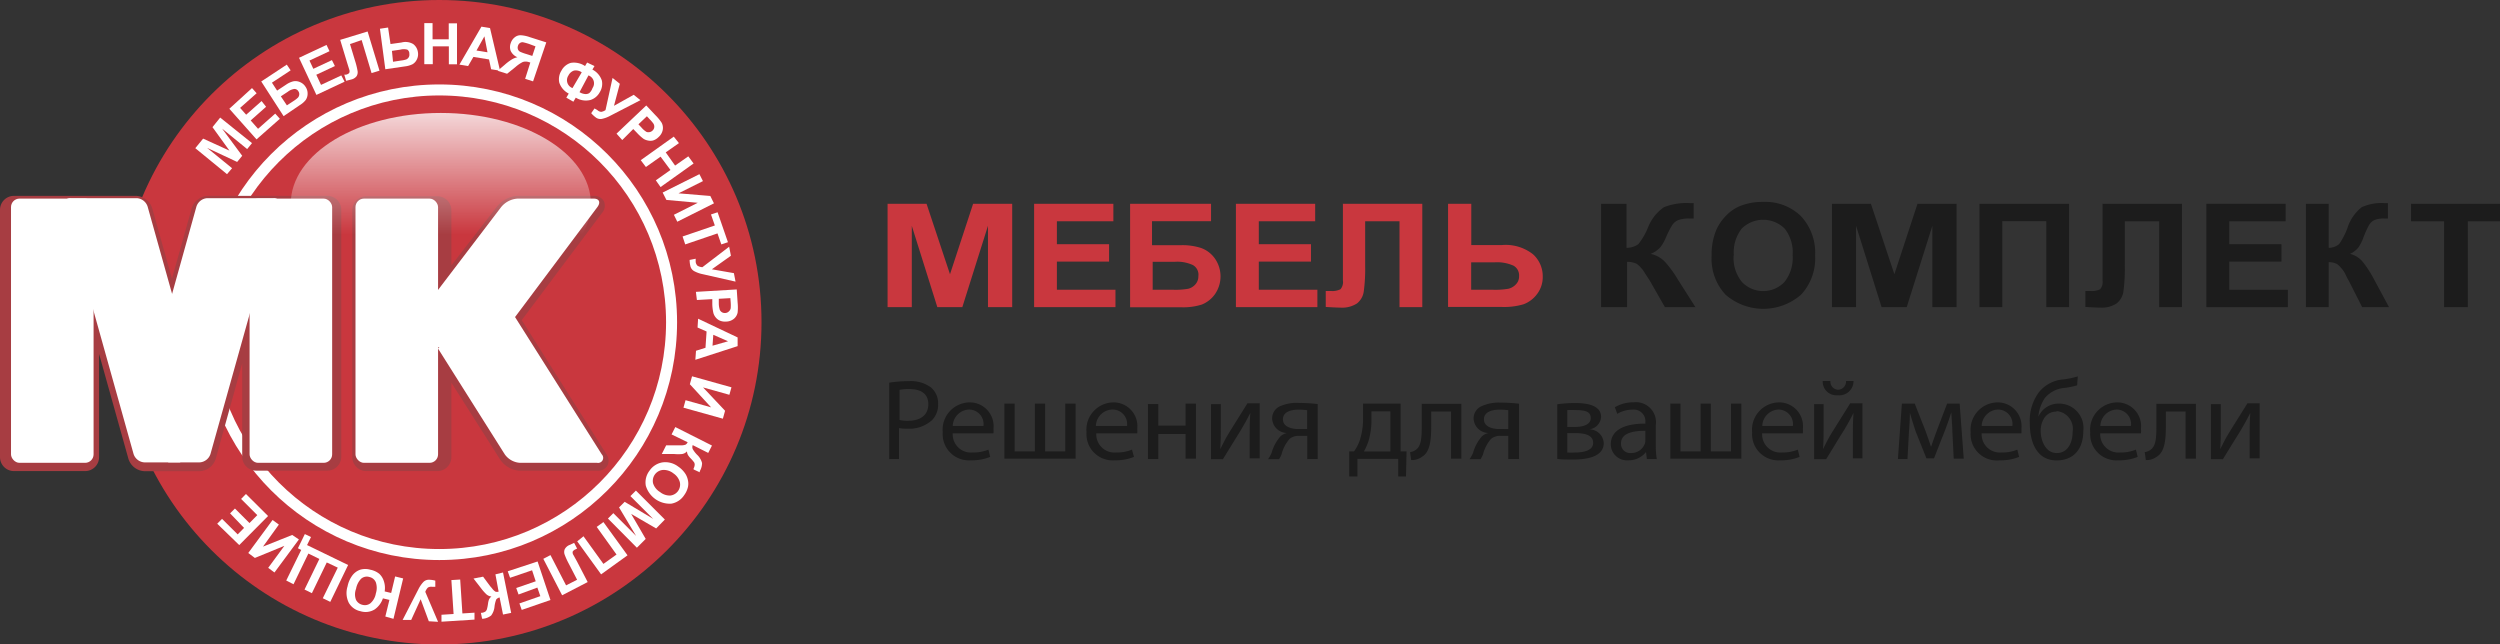<svg id="Layer_1" data-name="Layer 1" xmlns="http://www.w3.org/2000/svg" xmlns:xlink="http://www.w3.org/1999/xlink" width="227.08" height="58.54" viewBox="0 0 227.08 58.54"><rect x="0" y="0" width="227.08" height="58.54" fill="#333333" stroke="none"/><defs><style>.cls-1,.cls-2{fill:#c9373e;}.cls-2{stroke:#fff;stroke-miterlimit:10;}.cls-3{fill:#a73d42;}.cls-4{fill:#1c1c1c;}.cls-5{fill:#fff;}.cls-6{fill:url(#linear-gradient);}</style><linearGradient id="linear-gradient" x1="40.04" y1="10.26" x2="40.04" y2="26.76" gradientUnits="userSpaceOnUse"><stop offset="0" stop-color="#fff" stop-opacity="0.8"/><stop offset="0.67" stop-color="#fff" stop-opacity="0"/></linearGradient></defs><title>mebel_logo</title><circle class="cls-1" cx="39.9" cy="29.27" r="29.27"/><circle class="cls-2" cx="39.9" cy="29.27" r="21.1"/><path class="cls-3" d="M29.73,17.79H18.88a1.6,1.6,0,0,0-1.47,1.14l-1.79,6.38-1.79-6.38a1.6,1.6,0,0,0-1.47-1.14H1.27A1.27,1.27,0,0,0,0,19.06V41.52a1.27,1.27,0,0,0,1.27,1.27H7.73A1.27,1.27,0,0,0,9,41.52V32.15l2.66,9.51a1.6,1.6,0,0,0,1.47,1.14h5a1.6,1.6,0,0,0,1.47-1.14L22,33v8.48a1.27,1.27,0,0,0,1.27,1.27h6.46A1.27,1.27,0,0,0,31,41.52V19.06A1.27,1.27,0,0,0,29.73,17.79Z"/><path class="cls-3" d="M55.08,41.25L47.39,29.08l7.28-9.72a1,1,0,0,0,.18-1.09,1,1,0,0,0-.91-0.48H47a2.59,2.59,0,0,0-1.88,1L41,24.1v-5a1.27,1.27,0,0,0-1.27-1.27H33.27A1.27,1.27,0,0,0,32,19.06V41.52a1.27,1.27,0,0,0,1.27,1.27h6.46A1.27,1.27,0,0,0,41,41.52V34.76l4.44,7a2.32,2.32,0,0,0,1.81,1h7a1,1,0,0,0,.93-0.48A1,1,0,0,0,55.08,41.25Z"/><path class="cls-1" d="M80.62,27.9V18.51h3.54l2.13,6.4,2.1-6.4h3.55V27.9h-2.2V20.51L87.41,27.9H85.14l-2.32-7.39V27.9h-2.2Z"/><path class="cls-4" d="M166.4,27.9V18.51h3.54l2.13,6.4,2.1-6.4h3.55V27.9h-2.2V20.51l-2.33,7.39h-2.28l-2.32-7.39V27.9h-2.2Z"/><path class="cls-1" d="M93.93,27.9V18.51h7.2V20.1H96v2.08h4.74v1.58H96v2.56h5.32V27.9H93.93Z"/><path class="cls-1" d="M112.26,27.9V18.51h7.2V20.1h-5.12v2.08h4.74v1.58h-4.74v2.56h5.32V27.9h-7.39Z"/><path class="cls-4" d="M200.41,27.9V18.51h7.2V20.1h-5.12v2.08h4.74v1.58h-4.74v2.56h5.32V27.9h-7.39Z"/><path class="cls-1" d="M102.69,18.51H110v1.58h-5.36v2.18h2.65a5.52,5.52,0,0,1,1.82.26,2.62,2.62,0,0,1,1.24.95,2.83,2.83,0,0,1,0,3.25,2.68,2.68,0,0,1-1.18.93,5.53,5.53,0,0,1-1.88.25h-4.64V18.51Zm2,7.81h1.93a6.63,6.63,0,0,0,1.3-.09,1.25,1.25,0,0,0,.65-0.39,1.09,1.09,0,0,0,.28-0.76,1,1,0,0,0-.49-1,3.36,3.36,0,0,0-1.66-.3h-2v2.48Z"/><path class="cls-1" d="M122,18.51h7.19V27.9h-2.07V20.1H124v4a15.36,15.36,0,0,1-.13,2.4,1.68,1.68,0,0,1-.61,1.06,2.47,2.47,0,0,1-1.52.38q-0.36,0-1.32-.06V26.43h0.46a1.64,1.64,0,0,0,.88-0.16,1,1,0,0,0,.22-0.79v-7Z"/><path class="cls-1" d="M131.57,18.51h2.07v3.75h2.77a4,4,0,0,1,2.84.84,2.68,2.68,0,0,1,.88,2,2.55,2.55,0,0,1-.53,1.63,2.7,2.7,0,0,1-1.22.91,6.24,6.24,0,0,1-2,.24h-4.85V18.51Zm2.07,7.81h2a7.11,7.11,0,0,0,1.36-.09,1.35,1.35,0,0,0,.68-0.39,1,1,0,0,0,.3-0.76,1,1,0,0,0-.51-0.95,3.62,3.62,0,0,0-1.73-.3h-2.11v2.48Z"/><path class="cls-4" d="M145.38,18.51h2.36v4a1.81,1.81,0,0,0,1.07-.33,6.22,6.22,0,0,0,.86-1.46,4,4,0,0,1,1.47-1.9,5.54,5.54,0,0,1,2.36-.37h0.34v1.4H153.5a2.85,2.85,0,0,0-1.06.14,1.25,1.25,0,0,0-.54.44,8.43,8.43,0,0,0-.61,1.21,3.94,3.94,0,0,1-.47.81,2.31,2.31,0,0,1-.89.61,2.51,2.51,0,0,1,1.3.72,9.69,9.69,0,0,1,1.13,1.54L154,27.9h-2.77l-1.39-2.43-0.13-.2-0.29-.44a2.91,2.91,0,0,0-.74-0.86,1.82,1.82,0,0,0-.89-0.18V27.9h-2.36V18.51Z"/><path class="cls-4" d="M155.47,23.26a5.8,5.8,0,0,1,.44-2.41,4.42,4.42,0,0,1,.9-1.29,3.78,3.78,0,0,1,1.25-.85,5.47,5.47,0,0,1,2.09-.37,4.63,4.63,0,0,1,3.43,1.29,4.84,4.84,0,0,1,1.29,3.58,4.82,4.82,0,0,1-1.28,3.56,5.22,5.22,0,0,1-6.85,0A4.76,4.76,0,0,1,155.47,23.26Zm2-.06a3.44,3.44,0,0,0,.76,2.42,2.67,2.67,0,0,0,3.85,0,3.51,3.51,0,0,0,.75-2.45,3.46,3.46,0,0,0-.73-2.41,2.77,2.77,0,0,0-3.89,0A3.47,3.47,0,0,0,157.49,23.2Z"/><path class="cls-4" d="M179.77,18.51h8.17V27.9h-2.07V20.09h-4V27.9h-2.07V18.51Z"/><path class="cls-4" d="M191,18.51h7.19V27.9h-2.07V20.1H193v4a15.36,15.36,0,0,1-.13,2.4,1.68,1.68,0,0,1-.61,1.06,2.47,2.47,0,0,1-1.52.38q-0.36,0-1.32-.06V26.43h0.46a1.64,1.64,0,0,0,.88-0.16,1,1,0,0,0,.22-0.79v-7Z"/><path class="cls-4" d="M209.45,18.51h2.07v4a1.47,1.47,0,0,0,.94-0.33,6.43,6.43,0,0,0,.76-1.46,3.93,3.93,0,0,1,1.3-1.9,4.36,4.36,0,0,1,2.08-.37h0.3v1.4H216.6a2.24,2.24,0,0,0-.93.14,1.14,1.14,0,0,0-.48.44,8.91,8.91,0,0,0-.54,1.21,4.1,4.1,0,0,1-.41.81,2.06,2.06,0,0,1-.78.61,2.15,2.15,0,0,1,1.15.72,9.72,9.72,0,0,1,1,1.54L217,27.9h-2.44l-1.23-2.43-0.12-.2L213,24.83A2.83,2.83,0,0,0,212.3,24a1.44,1.44,0,0,0-.78-0.18V27.9h-2.07V18.51Z"/><path class="cls-4" d="M222,27.9V20.1h-3V18.51h8.16V20.1h-3v7.8H222Z"/><path class="cls-4" d="M80.77,34.76a11.32,11.32,0,0,1,1.8-.14,3.06,3.06,0,0,1,2,.58,1.86,1.86,0,0,1,.64,1.47,2,2,0,0,1-.56,1.5,3.08,3.08,0,0,1-2.23.77,3.35,3.35,0,0,1-.76-0.06V41.7H80.77V34.76Zm0.94,3.39a3.29,3.29,0,0,0,.78.07c1.13,0,1.83-.53,1.83-1.5s-0.68-1.38-1.72-1.38a4.06,4.06,0,0,0-.89.07v2.73Z"/><path class="cls-4" d="M86.54,39.35a1.65,1.65,0,0,0,1.79,1.75,3.55,3.55,0,0,0,1.45-.26l0.16,0.66a4.37,4.37,0,0,1-1.74.31,2.38,2.38,0,0,1-2.57-2.54,2.48,2.48,0,0,1,2.45-2.72,2.16,2.16,0,0,1,2.16,2.38,3.36,3.36,0,0,1,0,.43H86.54Zm2.79-.66A1.32,1.32,0,0,0,88,37.2a1.54,1.54,0,0,0-1.46,1.49h2.78Z"/><path class="cls-4" d="M92.16,36.66V41H94V36.66h0.93V41h1.83V36.66h0.94v5H91.23v-5h0.93Z"/><path class="cls-4" d="M99.58,39.35a1.65,1.65,0,0,0,1.79,1.75,3.55,3.55,0,0,0,1.45-.26L103,41.5a4.37,4.37,0,0,1-1.74.31,2.38,2.38,0,0,1-2.57-2.54,2.48,2.48,0,0,1,2.45-2.72,2.16,2.16,0,0,1,2.16,2.38,3.36,3.36,0,0,1,0,.43H99.58Zm2.79-.66A1.32,1.32,0,0,0,101,37.2a1.54,1.54,0,0,0-1.46,1.49h2.78Z"/><path class="cls-4" d="M105.21,36.66v2h2.48v-2h0.94v5h-0.94V39.42h-2.48V41.7h-0.94v-5h0.94Z"/><path class="cls-4" d="M110.89,36.66v2.13c0,0.8,0,1.3-.05,2h0c0.31-.62.5-1,0.84-1.55l1.63-2.61h1.11v5h-0.91V39.57c0-.82,0-1.25.06-2.06h0c-0.33.65-.56,1.05-0.86,1.56-0.5.78-1.07,1.75-1.63,2.64H110v-5h0.9Z"/><path class="cls-4" d="M119.68,41.7h-0.94V39.59H118a1.26,1.26,0,0,0-.87.28,3.44,3.44,0,0,0-.73,1.42,3.07,3.07,0,0,1-.22.42h-1a3.24,3.24,0,0,0,.32-0.57,3.83,3.83,0,0,1,.82-1.52,1.26,1.26,0,0,1,.59-0.29v0A1.37,1.37,0,0,1,115.55,38a1.21,1.21,0,0,1,.69-1.09A3.78,3.78,0,0,1,118,36.6a15.06,15.06,0,0,1,1.69.1v5Zm-0.94-4.44a5.49,5.49,0,0,0-.79-0.05c-0.65,0-1.42.18-1.42,0.88s0.83,0.88,1.39.88h0.81v-1.7Z"/><path class="cls-4" d="M127.22,36.66V41h0.54l-0.05,2.28H127l0-1.6H123.3l0,1.6h-0.75l0-2.28h0.44a3.86,3.86,0,0,0,.52-1,6.44,6.44,0,0,0,.3-2V36.66h3.49Zm-2.65,1.53a6.47,6.47,0,0,1-.27,1.88,4.71,4.71,0,0,1-.42.94h2.41V37.36h-1.72v0.83Z"/><path class="cls-4" d="M132.74,36.66v5H131.8V37.38H130v1.31c0,1.42-.14,2.37-0.82,2.79a1.56,1.56,0,0,1-1,.31l-0.1-.72a1.2,1.2,0,0,0,.52-0.21c0.49-.34.54-1.05,0.54-2.18v-2h3.63Z"/><path class="cls-4" d="M138,41.7H137V39.59h-0.7a1.26,1.26,0,0,0-.87.28,3.44,3.44,0,0,0-.73,1.42,3.07,3.07,0,0,1-.22.42h-1a3.24,3.24,0,0,0,.32-0.57,3.83,3.83,0,0,1,.82-1.52,1.26,1.26,0,0,1,.59-0.29v0A1.37,1.37,0,0,1,133.85,38a1.21,1.21,0,0,1,.69-1.09,3.78,3.78,0,0,1,1.75-.34,15.06,15.06,0,0,1,1.69.1v5ZM137,37.26a5.49,5.49,0,0,0-.79-0.05c-0.65,0-1.42.18-1.42,0.88s0.83,0.88,1.39.88H137v-1.7Z"/><path class="cls-4" d="M141.45,36.72a11.54,11.54,0,0,1,1.66-.11c0.88,0,2.32.14,2.32,1.26A1.21,1.21,0,0,1,144.34,39v0a1.31,1.31,0,0,1,1.33,1.25c0,1.32-1.73,1.49-2.75,1.49-0.58,0-1.19,0-1.47-.06v-5Zm0.9,4.38a6,6,0,0,0,.77,0c0.64,0,1.59-.15,1.59-0.87s-0.76-.89-1.66-0.89h-0.69V41.1Zm0-2.32h0.71c0.7,0,1.43-.2,1.43-0.79s-0.45-.74-1.4-0.74a7.08,7.08,0,0,0-.73,0v1.49Z"/><path class="cls-4" d="M149.59,41.7l-0.08-.64h0a2,2,0,0,1-1.6.75,1.47,1.47,0,0,1-1.6-1.45c0-1.22,1.12-1.89,3.14-1.88v-0.1a1.06,1.06,0,0,0-1.19-1.17,2.67,2.67,0,0,0-1.36.38l-0.22-.6a3.33,3.33,0,0,1,1.72-.45,1.82,1.82,0,0,1,2,2.06v1.89a6.84,6.84,0,0,0,.09,1.21h-0.86Zm-0.14-2.57c-1,0-2.21.16-2.21,1.14a0.83,0.83,0,0,0,.9.88,1.3,1.3,0,0,0,1.26-.84,0.92,0.92,0,0,0,.05-0.29V39.13Z"/><path class="cls-4" d="M152.64,36.66V41h1.83V36.66h0.93V41h1.83V36.66h0.94v5h-6.45v-5h0.93Z"/><path class="cls-4" d="M160.06,39.35a1.65,1.65,0,0,0,1.79,1.75,3.55,3.55,0,0,0,1.45-.26l0.16,0.66a4.37,4.37,0,0,1-1.74.31,2.38,2.38,0,0,1-2.57-2.54,2.48,2.48,0,0,1,2.45-2.72,2.16,2.16,0,0,1,2.16,2.38,3.36,3.36,0,0,1,0,.43h-3.67Zm2.79-.66a1.32,1.32,0,0,0-1.32-1.49,1.54,1.54,0,0,0-1.46,1.49h2.78Z"/><path class="cls-4" d="M165.64,36.66v2.13c0,0.8,0,1.3-.05,2h0c0.31-.62.5-1,0.84-1.55l1.63-2.61h1.11v5H168.3V39.57c0-.82,0-1.25.06-2.06h0c-0.33.65-.56,1.05-0.86,1.56-0.5.78-1.07,1.75-1.63,2.64h-1.09v-5h0.9Zm0.62-2.05a0.73,0.73,0,0,0,.69.79,0.75,0.75,0,0,0,.73-0.79h0.68a1.29,1.29,0,0,1-1.44,1.29,1.24,1.24,0,0,1-1.36-1.29h0.69Z"/><path class="cls-4" d="M172.75,36.66h1.17l1,2.54c0.13,0.38.36,1,.48,1.39h0c0.12-.37.41-1.18,0.62-1.73l0.84-2.2H178l0.37,5h-0.91l-0.12-2.41c0-.54-0.08-1.19-0.1-1.8h0c-0.14.46-.28,0.87-0.57,1.64l-1,2.54h-0.69L174,39.18c-0.16-.48-0.39-1.21-0.52-1.68h0c0,0.59-.05,1.26-0.09,1.81l-0.13,2.39h-0.87Z"/><path class="cls-4" d="M180,39.35a1.65,1.65,0,0,0,1.79,1.75,3.55,3.55,0,0,0,1.45-.26l0.16,0.66a4.37,4.37,0,0,1-1.74.31A2.38,2.38,0,0,1,179,39.27a2.48,2.48,0,0,1,2.45-2.72,2.16,2.16,0,0,1,2.16,2.38,3.36,3.36,0,0,1,0,.43H180Zm2.79-.66a1.32,1.32,0,0,0-1.32-1.49A1.54,1.54,0,0,0,180,38.69h2.78Z"/><path class="cls-4" d="M188.67,35a7.37,7.37,0,0,1-1.09.23,2.59,2.59,0,0,0-1.86.95,3.52,3.52,0,0,0-.57,1.67h0A2,2,0,0,1,187,36.66a2.21,2.21,0,0,1,2.23,2.49c0,1.65-.89,2.67-2.42,2.67-1.84,0-2.44-1.7-2.44-3.38a4.37,4.37,0,0,1,.81-2.79,3.17,3.17,0,0,1,2.25-1.19,7.86,7.86,0,0,0,1.3-.27Zm-1.87,2.39a1.28,1.28,0,0,0-1.18.69,2.14,2.14,0,0,0-.26,1.07c0,0.83.42,2,1.46,2s1.44-1,1.44-1.91A1.62,1.62,0,0,0,186.8,37.34Z"/><path class="cls-4" d="M190.77,39.35a1.65,1.65,0,0,0,1.79,1.75,3.55,3.55,0,0,0,1.45-.26l0.16,0.66a4.37,4.37,0,0,1-1.74.31,2.38,2.38,0,0,1-2.57-2.54,2.48,2.48,0,0,1,2.45-2.72,2.16,2.16,0,0,1,2.16,2.38,3.36,3.36,0,0,1,0,.43h-3.67Zm2.79-.66a1.32,1.32,0,0,0-1.32-1.49,1.54,1.54,0,0,0-1.46,1.49h2.78Z"/><path class="cls-4" d="M199.46,36.66v5h-0.94V37.38h-1.79v1.31c0,1.42-.14,2.37-0.82,2.79a1.56,1.56,0,0,1-1,.31l-0.1-.72a1.2,1.2,0,0,0,.52-0.21c0.49-.34.54-1.05,0.54-2.18v-2h3.63Z"/><path class="cls-4" d="M201.72,36.66v2.13c0,0.8,0,1.3-.05,2h0c0.31-.62.5-1,0.84-1.55l1.63-2.61h1.11v5h-0.91V39.57c0-.82,0-1.25.06-2.06h0c-0.33.65-.56,1.05-0.86,1.56-0.5.78-1.07,1.75-1.63,2.64h-1.09v-5h0.9Z"/><rect class="cls-5" x="1" y="18.04" width="7.5" height="24" rx="0.77" ry="0.77"/><rect class="cls-5" x="22.67" y="18.04" width="7.5" height="24" rx="0.77" ry="0.77"/><rect class="cls-5" x="32.29" y="18.04" width="7.5" height="24" rx="0.77" ry="0.77"/><path class="cls-5" d="M16.37,42H13.13a1.1,1.1,0,0,1-1-.77L5.86,18.81A0.56,0.56,0,0,1,6.41,18h6a1.1,1.1,0,0,1,1,.77l4.08,14.56Z"/><path class="cls-5" d="M15.29,42h2.83a1.1,1.1,0,0,0,1-.77l6.29-22.46A0.56,0.56,0,0,0,24.84,18h-6a1.1,1.1,0,0,0-1,.77l-5,17.94Z"/><path class="cls-5" d="M44.7,31.58l9.56-12.77c0.32-.43.17-0.77-0.33-0.77H47a2.1,2.1,0,0,0-1.48.77l-7,9.19Z"/><path class="cls-5" d="M45.28,26.42l9.38,14.85a0.46,0.46,0,0,1-.42.77h-7a1.83,1.83,0,0,1-1.39-.77l-6.07-9.62Z"/><rect class="cls-5" x="37.63" y="28.25" width="5.21" height="3.29"/><ellipse class="cls-6" cx="40.04" cy="18.51" rx="13.63" ry="8.25"/><path class="cls-5" d="M20.62,15.82l-2.88-2.36,0.71-.87,2.39,1.09L19.3,11.55,20,10.68,22.89,13l-0.44.54-2.27-1.85L22,14.15l-0.46.56-2.73-1.28,2.27,1.85Z"/><path class="cls-5" d="M23.3,12.66L20.83,9.88,22.89,8l0.42,0.47-1.5,1.33,0.55,0.62,1.4-1.24L24.17,9.7l-1.4,1.24,0.67,0.76L25,10.32l0.42,0.47Z"/><path class="cls-5" d="M23.73,7.4l2.32-1.53L26.4,6.39,24.7,7.51l0.47,0.72L26,7.68a2,2,0,0,1,.63-0.29,1,1,0,0,1,.6.06,1.08,1.08,0,0,1,.52.43,1.07,1.07,0,0,1,.19.65,1,1,0,0,1-.17.55,2,2,0,0,1-.54.47l-1.47,1Zm2.33,2.17,0.61-.4a2.48,2.48,0,0,0,.39-0.3,0.46,0.46,0,0,0,.12-0.27,0.44,0.44,0,0,0-.08-0.31,0.41,0.41,0,0,0-.36-0.21,1.21,1.21,0,0,0-.59.25l-0.64.42Z"/><path class="cls-5" d="M28.74,8.62L27.16,5.25l2.5-1.17,0.27,0.57-1.82.85,0.35,0.75,1.69-.79L30.42,6l-1.69.79,0.43,0.92L31,6.85,31.3,7.42Z"/><path class="cls-5" d="M30.9,3.62l2.49-.76,1.08,3.56-0.72.22-0.9-3L31.79,4l0.46,1.52a6.67,6.67,0,0,1,.23.93,0.68,0.68,0,0,1-.09.47,0.84,0.84,0,0,1-.48.3l-0.47.12-0.17-.56,0.16,0a0.55,0.55,0,0,0,.29-0.15,0.41,0.41,0,0,0,0-.32l-0.19-.61Z"/><path class="cls-5" d="M34.51,2.61l0.74-.11L35.47,4l1-.14A1.38,1.38,0,0,1,37.53,4a1.11,1.11,0,0,1,.43.74,1.07,1.07,0,0,1-.1.67,1,1,0,0,1-.38.42,2.1,2.1,0,0,1-.69.2L35,6.29Zm1.19,3,0.72-.11a2.38,2.38,0,0,0,.48-0.1,0.49,0.49,0,0,0,.22-0.19,0.44,0.44,0,0,0,.06-0.31A0.42,0.42,0,0,0,37,4.51a1.22,1.22,0,0,0-.64,0l-0.76.11Z"/><path class="cls-5" d="M38.54,5.82l0-3.72h0.75V3.57h1.47V2.12h0.75l0,3.72H40.77V4.21H39.31V5.83H38.54Z"/><path class="cls-5" d="M45.42,6.42l-0.81-.13-0.19-.89L43,5.17,42.52,6l-0.79-.13,2-3.45,0.78,0.13ZM44.28,4.75L44,3.3,43.28,4.59Z"/><path class="cls-5" d="M47.7,7.16l0.47-1.48L48,5.63a0.88,0.88,0,0,0-.51,0,3.09,3.09,0,0,0-.67.46l-0.76.61-0.86-.27,0.65-.55a4.53,4.53,0,0,1,.59-0.45A1.64,1.64,0,0,1,47,5.2a1.16,1.16,0,0,1-.61-0.57,1,1,0,0,1,0-.71,1.08,1.08,0,0,1,.35-0.52,0.83,0.83,0,0,1,.54-0.2,2.9,2.9,0,0,1,.83.17l1.51,0.48L48.42,7.39Zm0.94-2.95L48.08,4a5.23,5.23,0,0,0-.57-0.16,0.38,0.38,0,0,0-.27.06,0.44,0.44,0,0,0-.19.26,0.47,0.47,0,0,0,0,.33,0.41,0.41,0,0,0,.19.21,4.13,4.13,0,0,0,.58.21l0.53,0.17Z"/><path class="cls-5" d="M52.3,8.87l-0.22.37-0.64-.37,0.22-.37a1.72,1.72,0,0,1-.86-1A1.46,1.46,0,0,1,51,6.41a1.41,1.41,0,0,1,.85-0.7A1.79,1.79,0,0,1,53.14,6l0.19-.32L54,6l-0.19.32a1.74,1.74,0,0,1,.86,1,1.45,1.45,0,0,1-.2,1.07,1.46,1.46,0,0,1-.83.69A1.74,1.74,0,0,1,52.3,8.87ZM52,8l0.84-1.43a0.94,0.94,0,0,0-.7-0.16,0.87,0.87,0,0,0-.51.45A0.76,0.76,0,0,0,52,8Zm0.64,0.37a1.16,1.16,0,0,0,.49.17,0.61,0.61,0,0,0,.39-0.08A1.08,1.08,0,0,0,53.82,8a0.76,0.76,0,0,0-.37-1.15Z"/><path class="cls-5" d="M55.64,7.08L56.3,7.61l-0.53,2,1.79-1L58.17,9.1l-2.75,1.42a2.75,2.75,0,0,1-.76.28,0.7,0.7,0,0,1-.58-0.16,2.46,2.46,0,0,1-.38-0.36L54,9.85,54.26,10a0.58,0.58,0,0,0,.35.16A0.94,0.94,0,0,0,55,10Z"/><path class="cls-5" d="M56,12.14l2.7-2.56,0.83,0.88a4.31,4.31,0,0,1,.57.69,1,1,0,0,1,.1.64,1.16,1.16,0,0,1-.38.66,1.21,1.21,0,0,1-.5.31,1,1,0,0,1-.48,0,1.09,1.09,0,0,1-.4-0.16,4.33,4.33,0,0,1-.58-0.53l-0.34-.35-1,1Zm2.76-1.58-0.77.73,0.28,0.3a1.94,1.94,0,0,0,.45.39A0.49,0.49,0,0,0,59,12a0.5,0.5,0,0,0,.27-0.14,0.48,0.48,0,0,0,.16-0.32,0.52,0.52,0,0,0-.09-0.33A3.64,3.64,0,0,0,59,10.82Z"/><path class="cls-5" d="M58.2,14.55l3-2.14L61.67,13l-1.2.84,0.85,1.2,1.2-.84L63,14.85l-3,2.14-0.43-.61,1.33-.94L60,14.23l-1.33.94Z"/><path class="cls-5" d="M63.53,15.82l0.32,0.63-2.22,1.11,2.89,0.24,0.33,0.67-3.33,1.67-0.31-.63,2.17-1.09-2.85-.26-0.34-.67Z"/><path class="cls-5" d="M62,21.48l2.93-1-0.35-1,0.6-.2L66.12,22l-0.6.2-0.35-1-2.93,1Z"/><path class="cls-5" d="M66.23,22.41l0.16,0.82-1.73,1.23,2,0.35,0.15,0.77-3-.68a2.74,2.74,0,0,1-.77-0.28,0.7,0.7,0,0,1-.34-0.49,2.43,2.43,0,0,1-.06-0.52l0.55-.11c0,0.11,0,.2,0,0.29a0.59,0.59,0,0,0,.17.35,1,1,0,0,0,.44.13Z"/><path class="cls-5" d="M63.21,26.51l3.71-.22L67,27.49a4.33,4.33,0,0,1,0,.9,1,1,0,0,1-.33.56,1.15,1.15,0,0,1-.71.26,1.22,1.22,0,0,1-.58-0.09A1,1,0,0,1,65,28.82a1.09,1.09,0,0,1-.2-0.38,4.22,4.22,0,0,1-.1-0.78l0-.49-1.4.08Zm3.13,0.57-1.05.06,0,0.41a2,2,0,0,0,.09.59,0.49,0.49,0,0,0,.49.29,0.48,0.48,0,0,0,.33-0.14A0.51,0.51,0,0,0,66.37,28a3.54,3.54,0,0,0,0-.54Z"/><path class="cls-5" d="M63.16,32.68l0.06-.82,0.86-.27,0.1-1.48-0.82-.36,0.05-.8L67,30.65,67,31.44Zm1.56-1.28L66.13,31l-1.34-.59Z"/><path class="cls-5" d="M66.44,35.18l-0.19.68-2.39-.67,2,2.12-0.2.72-3.58-1,0.19-.68L64.59,37l-1.93-2.1,0.2-.72Z"/><path class="cls-5" d="M64.67,40.47l-0.34.67-1.41-.71a0.5,0.5,0,0,0,0,.36,2.68,2.68,0,0,0,.39.51,1.56,1.56,0,0,1,.46.76,1.47,1.47,0,0,1-.21.74l0,0.1L63,42.64,63,42.55a0.76,0.76,0,0,0,.1-0.33A0.43,0.43,0,0,0,63.05,42a3.73,3.73,0,0,0-.34-0.39,1.74,1.74,0,0,1-.22-0.28A0.76,0.76,0,0,1,62.4,41a0.78,0.78,0,0,1-.44.24,3.84,3.84,0,0,1-.71,0H60.11l0.4-.79,1.06,0h0.29a1.13,1.13,0,0,0,.41-0.06,0.49,0.49,0,0,0,.19-0.22L61,39.46l0.34-.67Z"/><path class="cls-5" d="M61.59,42.37a2.36,2.36,0,0,1,.68.69,1.75,1.75,0,0,1,.22.58,1.44,1.44,0,0,1,0,.59,2,2,0,0,1-.34.74,1.75,1.75,0,0,1-1.18.78,2.28,2.28,0,0,1-2.31-1.63A1.74,1.74,0,0,1,59,42.75,1.76,1.76,0,0,1,60.17,42,1.93,1.93,0,0,1,61.59,42.37ZM61.17,43a1.4,1.4,0,0,0-1-.31,1,1,0,0,0-.85,1.21,1.42,1.42,0,0,0,.63.79,1.4,1.4,0,0,0,.94.32,1,1,0,0,0,.86-1.22A1.41,1.41,0,0,0,61.17,43Z"/><path class="cls-5" d="M57.76,44.56l2.63,2.63L59.6,48l-2.27-1.32,1.32,2.27-0.8.8L55.22,47.1l0.49-.49,2.07,2.07-1.55-2.59,0.51-.51,2.59,1.55-2.07-2.07Z"/><path class="cls-5" d="M57,50.44l-2.4,1.73-2.17-3L53,48.71l1.81,2.51L56,50.37,54.2,47.86l0.61-.44Z"/><path class="cls-5" d="M53.38,52.87l-2.32,1.2-1.71-3.31L50,50.42l1.42,2.75,1-.51-0.73-1.41a6.67,6.67,0,0,1-.4-0.87,0.68,0.68,0,0,1,0-.48,0.83,0.83,0,0,1,.42-0.39l0.44-.2,0.27,0.52-0.15.07a0.55,0.55,0,0,0-.25.2,0.41,0.41,0,0,0,.07.32L52.41,51Z"/><path class="cls-5" d="M48.83,51L50,54.5l-2.61.9-0.21-.59,1.9-.66-0.27-.78L47.1,54l-0.21-.59,1.77-.61-0.33-1-2,.68-0.21-.59Z"/><path class="cls-5" d="M46.43,55.67l-0.74.15-0.31-1.55a0.51,0.51,0,0,0-.31.19,2.69,2.69,0,0,0-.15.62,1.57,1.57,0,0,1-.31.83,1.45,1.45,0,0,1-.71.29l-0.11,0-0.11-.54,0.1,0a0.75,0.75,0,0,0,.32-0.12,0.45,0.45,0,0,0,.13-0.21,3.93,3.93,0,0,0,.1-0.51,1.68,1.68,0,0,1,.08-0.35,0.76,0.76,0,0,1,.23-0.29,0.77,0.77,0,0,1-.46-0.2,3.91,3.91,0,0,1-.47-0.53l-0.7-.9,0.87-.17,0.63,0.85,0.06,0.07,0.13,0.15a1.12,1.12,0,0,0,.3.29,0.48,0.48,0,0,0,.29,0L45,52.17,45.69,52Z"/><path class="cls-5" d="M41.8,52.64L42,55.72l1.1-.07,0,0.63-3,.19,0-.63,1.1-.07-0.2-3.08Z"/><path class="cls-5" d="M39.79,56.48l-0.84-.05-0.74-2-0.86,1.88-0.78,0L38,53.53a2.79,2.79,0,0,1,.46-0.67,0.71,0.71,0,0,1,.56-0.2,2.52,2.52,0,0,1,.52.08l0,0.56-0.29,0a0.58,0.58,0,0,0-.38.07,1,1,0,0,0-.24.39Z"/><path class="cls-5" d="M35.74,56.21L35,56l0.37-1.51-0.59-.14a2,2,0,0,1-.74,1,1.56,1.56,0,0,1-1.29.17,1.58,1.58,0,0,1-1.07-.77,2,2,0,0,1-.11-1.49,2.43,2.43,0,0,1,.44-1,1.54,1.54,0,0,1,.7-0.51,1.62,1.62,0,0,1,.93,0,1.85,1.85,0,0,1,.81.37,1.53,1.53,0,0,1,.42.68,1.94,1.94,0,0,1,.07.92l0.59,0.14,0.36-1.5,0.73,0.18ZM34.14,53.9a1.6,1.6,0,0,0,0-1,0.81,0.81,0,0,0-.59-0.49,0.78,0.78,0,0,0-.75.16,1.77,1.77,0,0,0-.46.92,1.38,1.38,0,0,0,0,1,0.87,0.87,0,0,0,.59.45,0.82,0.82,0,0,0,.71-0.14A1.51,1.51,0,0,0,34.14,53.9Z"/><path class="cls-5" d="M30,54.67l-0.68-.33,1.36-2.78-1-.47-1.35,2.79-0.67-.33,1.35-2.78-1-.49-1.35,2.79L26,52.73l1.36-2.78-0.3-.15,0.63-1.29,0.56,0.27-0.36.73,3.73,1.81Z"/><path class="cls-5" d="M24.93,52l-0.57-.42,1.47-2-2.68,1.1-0.6-.45,2.21-3,0.57,0.42-1.44,2,2.65-1.06L27.15,49Z"/><path class="cls-5" d="M24.35,46.87l-2.62,2.64-2-1.94,0.44-.44,1.42,1.41,0.58-.59L20.9,46.63l0.44-.44,1.32,1.32,0.71-.72L21.9,45.32l0.44-.45Z"/></svg>